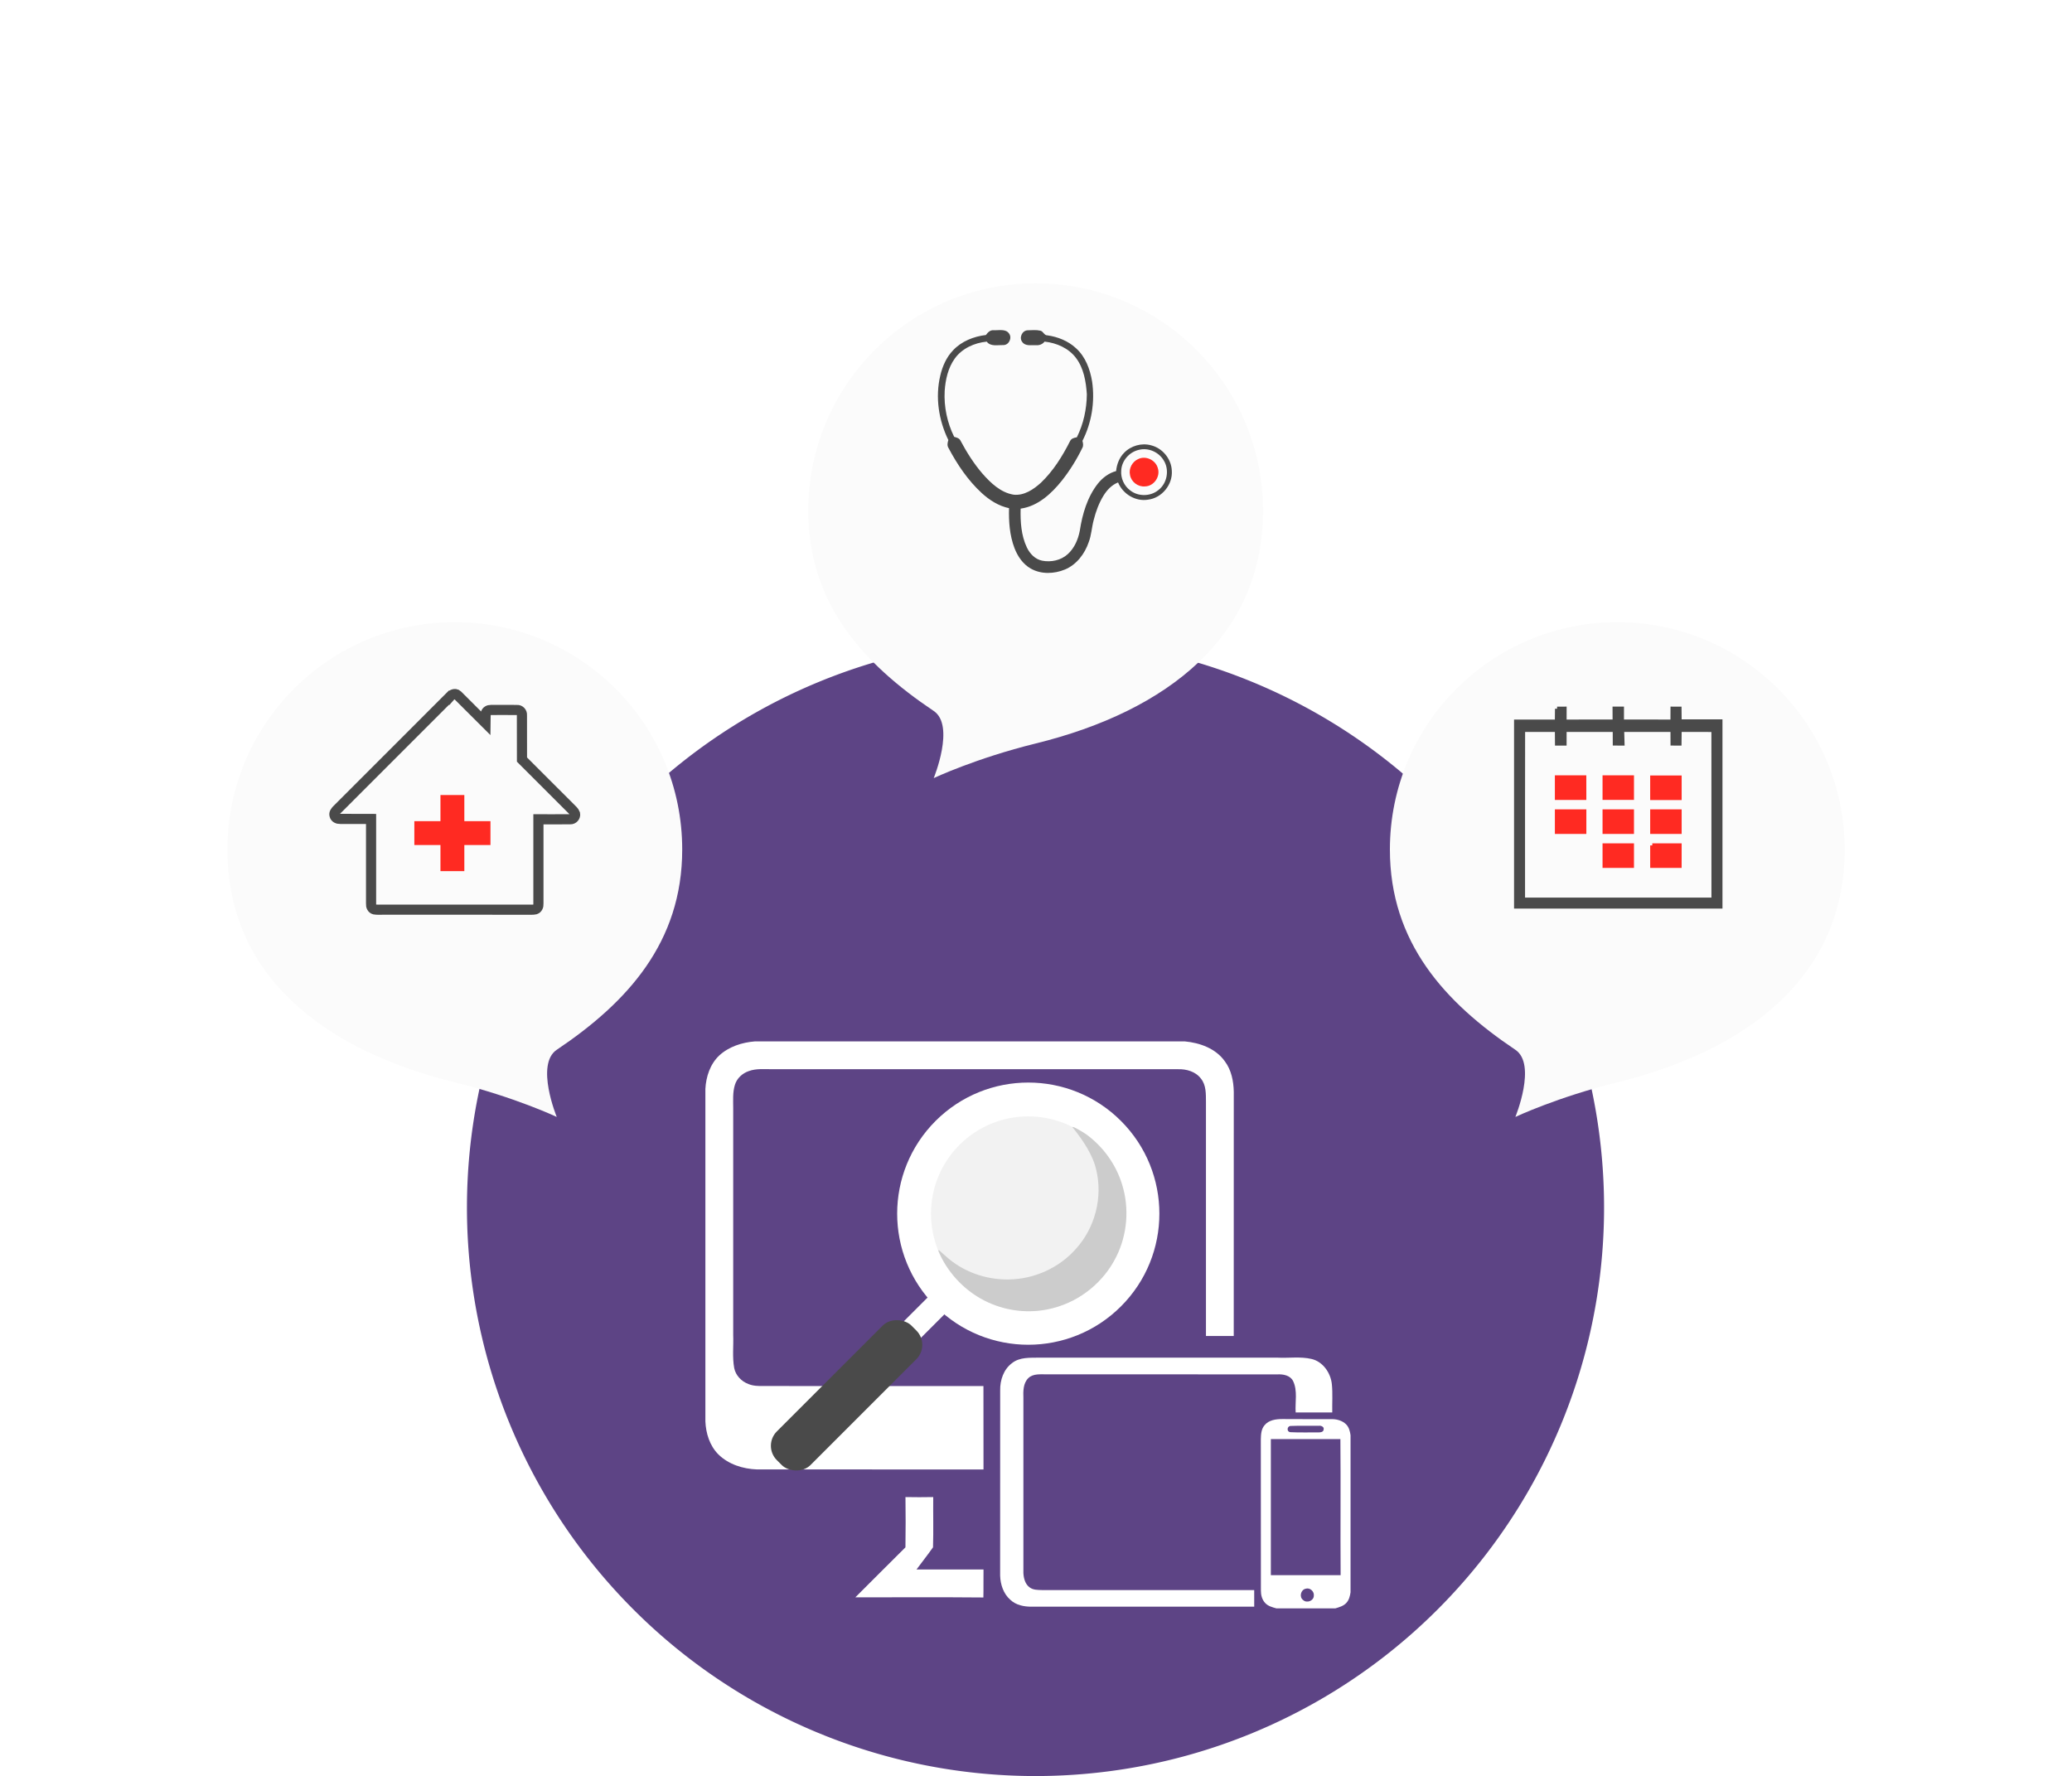 <?xml version="1.0" encoding="UTF-8" standalone="no"?>
<!-- Created with Inkscape (http://www.inkscape.org/) -->

<svg
   xmlns:sketch="http://www.bohemiancoding.com/sketch/ns"
   xmlns:dc="http://purl.org/dc/elements/1.1/"
   xmlns:cc="http://creativecommons.org/ns#"
   xmlns:rdf="http://www.w3.org/1999/02/22-rdf-syntax-ns#"
   xmlns:svg="http://www.w3.org/2000/svg"
   xmlns="http://www.w3.org/2000/svg"
   xmlns:xlink="http://www.w3.org/1999/xlink"
   xmlns:sodipodi="http://sodipodi.sourceforge.net/DTD/sodipodi-0.dtd"
   xmlns:inkscape="http://www.inkscape.org/namespaces/inkscape"
   width="118.338mm"
   height="101.442mm"
   viewBox="0 0 419.309 359.441"
   id="svg4352"
   version="1.1"
   inkscape:version="0.92.2 (5c3e80d, 2017-08-06)"
   sodipodi:docname="registerPage.svg"
   inkscape:export-filename="C:\Users\Nacer\Desktop\bitmap.png"
   inkscape:export-xdpi="807.72998"
   inkscape:export-ydpi="807.72998">
  <defs
     id="defs4354">
    <filter
       id="filter-1"
       height="2"
       width="2"
       y="-0.5"
       x="-0.5"
       filterUnits="objectBoundingBox">
      <feOffset
         id="feOffset11"
         in="SourceAlpha"
         result="shadowOffsetOuter1"
         dx="0"
         dy="8" />
      <feGaussianBlur
         id="feGaussianBlur13"
         stdDeviation="0"
         result="shadowBlurOuter1"
         in="shadowOffsetOuter1" />
      <feColorMatrix
         id="feColorMatrix15"
         type="matrix"
         values="0 0 0 0 0   0 0 0 0 0   0 0 0 0 0  0 0 0 0.14 0"
         result="shadowMatrixOuter1"
         in="shadowBlurOuter1" />
      <feMerge
         id="feMerge17">
        <feMergeNode
           id="feMergeNode19"
           in="shadowMatrixOuter1" />
        <feMergeNode
           id="feMergeNode21"
           in="SourceGraphic" />
      </feMerge>
    </filter>
    <filter
       id="filter-2"
       height="2"
       width="2"
       y="-0.5"
       x="-0.5"
       filterUnits="objectBoundingBox">
      <feOffset
         id="feOffset24"
         in="SourceAlpha"
         result="shadowOffsetOuter1"
         dx="0"
         dy="8" />
      <feGaussianBlur
         id="feGaussianBlur26"
         stdDeviation="0"
         result="shadowBlurOuter1"
         in="shadowOffsetOuter1" />
      <feColorMatrix
         id="feColorMatrix28"
         type="matrix"
         values="0 0 0 0 0   0 0 0 0 0   0 0 0 0 0  0 0 0 0.14 0"
         result="shadowMatrixOuter1"
         in="shadowBlurOuter1" />
      <feMerge
         id="feMerge30">
        <feMergeNode
           id="feMergeNode32"
           in="shadowMatrixOuter1" />
        <feMergeNode
           id="feMergeNode34"
           in="SourceGraphic" />
      </feMerge>
    </filter>
    <filter
       id="filter-3"
       height="2"
       width="2"
       y="-0.5"
       x="-0.5"
       filterUnits="objectBoundingBox">
      <feOffset
         id="feOffset37"
         in="SourceAlpha"
         result="shadowOffsetOuter1"
         dx="0"
         dy="8" />
      <feGaussianBlur
         id="feGaussianBlur39"
         stdDeviation="0"
         result="shadowBlurOuter1"
         in="shadowOffsetOuter1" />
      <feColorMatrix
         id="feColorMatrix41"
         type="matrix"
         values="0 0 0 0 0   0 0 0 0 0   0 0 0 0 0  0 0 0 0.14 0"
         result="shadowMatrixOuter1"
         in="shadowBlurOuter1" />
      <feMerge
         id="feMerge43">
        <feMergeNode
           id="feMergeNode45"
           in="shadowMatrixOuter1" />
        <feMergeNode
           id="feMergeNode47"
           in="SourceGraphic" />
      </feMerge>
    </filter>
    <mask
       id="mask-5"
       sketch:name="Oval 133"
       fill="white">
      <use
         id="use80"
         xlink:href="#path-4"
         height="100%"
         width="100%"
         y="0"
         x="0" />
    </mask>
    <filter
       x="-0.5"
       y="-0.5"
       width="2"
       height="2"
       filterUnits="objectBoundingBox"
       id="filter-1-6">
      <feOffset
         dx="0"
         dy="8"
         in="SourceAlpha"
         result="shadowOffsetOuter1"
         id="feOffset11-3" />
      <feGaussianBlur
         stdDeviation="0"
         in="shadowOffsetOuter1"
         result="shadowBlurOuter1"
         id="feGaussianBlur13-9" />
      <feColorMatrix
         values="0 0 0 0 0   0 0 0 0 0   0 0 0 0 0  0 0 0 0.14 0"
         in="shadowBlurOuter1"
         type="matrix"
         result="shadowMatrixOuter1"
         id="feColorMatrix15-5" />
      <feMerge
         id="feMerge17-2">
        <feMergeNode
           in="shadowMatrixOuter1"
           id="feMergeNode19-6" />
        <feMergeNode
           in="SourceGraphic"
           id="feMergeNode21-3" />
      </feMerge>
    </filter>
    <filter
       x="-0.5"
       y="-0.5"
       width="2"
       height="2"
       filterUnits="objectBoundingBox"
       id="filter-2-3">
      <feOffset
         dx="0"
         dy="8"
         in="SourceAlpha"
         result="shadowOffsetOuter1"
         id="feOffset24-2" />
      <feGaussianBlur
         stdDeviation="0"
         in="shadowOffsetOuter1"
         result="shadowBlurOuter1"
         id="feGaussianBlur26-9" />
      <feColorMatrix
         values="0 0 0 0 0   0 0 0 0 0   0 0 0 0 0  0 0 0 0.14 0"
         in="shadowBlurOuter1"
         type="matrix"
         result="shadowMatrixOuter1"
         id="feColorMatrix28-9" />
      <feMerge
         id="feMerge30-5">
        <feMergeNode
           in="shadowMatrixOuter1"
           id="feMergeNode32-1" />
        <feMergeNode
           in="SourceGraphic"
           id="feMergeNode34-9" />
      </feMerge>
    </filter>
    <filter
       x="-0.5"
       y="-0.5"
       width="2"
       height="2"
       filterUnits="objectBoundingBox"
       id="filter-3-8">
      <feOffset
         dx="0"
         dy="8"
         in="SourceAlpha"
         result="shadowOffsetOuter1"
         id="feOffset37-0" />
      <feGaussianBlur
         stdDeviation="0"
         in="shadowOffsetOuter1"
         result="shadowBlurOuter1"
         id="feGaussianBlur39-7" />
      <feColorMatrix
         values="0 0 0 0 0   0 0 0 0 0   0 0 0 0 0  0 0 0 0.14 0"
         in="shadowBlurOuter1"
         type="matrix"
         result="shadowMatrixOuter1"
         id="feColorMatrix41-4" />
      <feMerge
         id="feMerge43-8">
        <feMergeNode
           in="shadowMatrixOuter1"
           id="feMergeNode45-0" />
        <feMergeNode
           in="SourceGraphic"
           id="feMergeNode47-9" />
      </feMerge>
    </filter>
    <mask
       id="mask-5-4"
       sketch:name="Oval 133"
       fill="white">
      <use
         height="100%"
         width="100%"
         y="0"
         x="0"
         xlink:href="#path-4"
         id="use80-6" />
    </mask>
    <filter
       x="-0.5"
       y="-0.5"
       width="2"
       height="2"
       filterUnits="objectBoundingBox"
       id="filter-1-4">
      <feOffset
         dx="0"
         dy="8"
         in="SourceAlpha"
         result="shadowOffsetOuter1"
         id="feOffset11-7" />
      <feGaussianBlur
         stdDeviation="0"
         in="shadowOffsetOuter1"
         result="shadowBlurOuter1"
         id="feGaussianBlur13-0" />
      <feColorMatrix
         values="0 0 0 0 0   0 0 0 0 0   0 0 0 0 0  0 0 0 0.14 0"
         in="shadowBlurOuter1"
         type="matrix"
         result="shadowMatrixOuter1"
         id="feColorMatrix15-9" />
      <feMerge
         id="feMerge17-6">
        <feMergeNode
           in="shadowMatrixOuter1"
           id="feMergeNode19-5" />
        <feMergeNode
           in="SourceGraphic"
           id="feMergeNode21-9" />
      </feMerge>
    </filter>
    <filter
       x="-0.5"
       y="-0.5"
       width="2"
       height="2"
       filterUnits="objectBoundingBox"
       id="filter-2-1">
      <feOffset
         dx="0"
         dy="8"
         in="SourceAlpha"
         result="shadowOffsetOuter1"
         id="feOffset24-7" />
      <feGaussianBlur
         stdDeviation="0"
         in="shadowOffsetOuter1"
         result="shadowBlurOuter1"
         id="feGaussianBlur26-7" />
      <feColorMatrix
         values="0 0 0 0 0   0 0 0 0 0   0 0 0 0 0  0 0 0 0.14 0"
         in="shadowBlurOuter1"
         type="matrix"
         result="shadowMatrixOuter1"
         id="feColorMatrix28-4" />
      <feMerge
         id="feMerge30-2">
        <feMergeNode
           in="shadowMatrixOuter1"
           id="feMergeNode32-15" />
        <feMergeNode
           in="SourceGraphic"
           id="feMergeNode34-2" />
      </feMerge>
    </filter>
    <filter
       x="-0.5"
       y="-0.5"
       width="2"
       height="2"
       filterUnits="objectBoundingBox"
       id="filter-3-6">
      <feOffset
         dx="0"
         dy="8"
         in="SourceAlpha"
         result="shadowOffsetOuter1"
         id="feOffset37-7" />
      <feGaussianBlur
         stdDeviation="0"
         in="shadowOffsetOuter1"
         result="shadowBlurOuter1"
         id="feGaussianBlur39-3" />
      <feColorMatrix
         values="0 0 0 0 0   0 0 0 0 0   0 0 0 0 0  0 0 0 0.14 0"
         in="shadowBlurOuter1"
         type="matrix"
         result="shadowMatrixOuter1"
         id="feColorMatrix41-7" />
      <feMerge
         id="feMerge43-9">
        <feMergeNode
           in="shadowMatrixOuter1"
           id="feMergeNode45-3" />
        <feMergeNode
           in="SourceGraphic"
           id="feMergeNode47-1" />
      </feMerge>
    </filter>
    <mask
       id="mask-5-8"
       sketch:name="Oval 133"
       fill="white">
      <use
         height="100%"
         width="100%"
         y="0"
         x="0"
         xlink:href="#path-4"
         id="use80-3" />
    </mask>
    <filter
       filterUnits="objectBoundingBox"
       x="-0.5"
       y="-0.5"
       width="2"
       height="2"
       id="filter-1-7">
      <feOffset
         in="SourceAlpha"
         dx="0"
         dy="8"
         result="shadowOffsetOuter1"
         id="feOffset11-5" />
      <feGaussianBlur
         result="shadowBlurOuter1"
         stdDeviation="0"
         in="shadowOffsetOuter1"
         id="feGaussianBlur13-1" />
      <feColorMatrix
         result="shadowMatrixOuter1"
         type="matrix"
         in="shadowBlurOuter1"
         values="0 0 0 0 0   0 0 0 0 0   0 0 0 0 0  0 0 0 0.14 0"
         id="feColorMatrix15-6" />
      <feMerge
         id="feMerge17-1">
        <feMergeNode
           in="shadowMatrixOuter1"
           id="feMergeNode19-7" />
        <feMergeNode
           in="SourceGraphic"
           id="feMergeNode21-0" />
      </feMerge>
    </filter>
    <filter
       filterUnits="objectBoundingBox"
       x="-0.5"
       y="-0.5"
       width="2"
       height="2"
       id="filter-2-0">
      <feOffset
         in="SourceAlpha"
         dx="0"
         dy="8"
         result="shadowOffsetOuter1"
         id="feOffset24-5" />
      <feGaussianBlur
         result="shadowBlurOuter1"
         stdDeviation="0"
         in="shadowOffsetOuter1"
         id="feGaussianBlur26-3" />
      <feColorMatrix
         result="shadowMatrixOuter1"
         type="matrix"
         in="shadowBlurOuter1"
         values="0 0 0 0 0   0 0 0 0 0   0 0 0 0 0  0 0 0 0.14 0"
         id="feColorMatrix28-98" />
      <feMerge
         id="feMerge30-6">
        <feMergeNode
           in="shadowMatrixOuter1"
           id="feMergeNode32-6" />
        <feMergeNode
           in="SourceGraphic"
           id="feMergeNode34-8" />
      </feMerge>
    </filter>
    <pattern
       id="EMFhbasepattern"
       patternUnits="userSpaceOnUse"
       width="6"
       height="6"
       x="0"
       y="0" />
    <pattern
       id="EMFhbasepattern-8"
       patternUnits="userSpaceOnUse"
       width="6"
       height="6"
       x="0"
       y="0" />
    <pattern
       y="0"
       x="0"
       height="6"
       width="6"
       patternUnits="userSpaceOnUse"
       id="EMFhbasepattern-2" />
    <pattern
       id="EMFhbasepattern-4"
       patternUnits="userSpaceOnUse"
       width="6"
       height="6"
       x="0"
       y="0" />
    <pattern
       id="EMFhbasepattern-3"
       patternUnits="userSpaceOnUse"
       width="6"
       height="6"
       x="0"
       y="0" />
    <pattern
       id="EMFhbasepattern-8-3"
       patternUnits="userSpaceOnUse"
       width="6"
       height="6"
       x="0"
       y="0" />
    <pattern
       y="0"
       x="0"
       height="6"
       width="6"
       patternUnits="userSpaceOnUse"
       id="EMFhbasepattern-2-3" />
    <pattern
       id="EMFhbasepattern-4-3"
       patternUnits="userSpaceOnUse"
       width="6"
       height="6"
       x="0"
       y="0" />
    <filter
       filterUnits="objectBoundingBox"
       x="-0.5"
       y="-0.5"
       width="2"
       height="2"
       id="filter-1-03">
      <feOffset
         in="SourceAlpha"
         dx="0"
         dy="8"
         result="shadowOffsetOuter1"
         id="feOffset11-53" />
      <feGaussianBlur
         result="shadowBlurOuter1"
         stdDeviation="0"
         in="shadowOffsetOuter1"
         id="feGaussianBlur13-95" />
      <feColorMatrix
         result="shadowMatrixOuter1"
         type="matrix"
         in="shadowBlurOuter1"
         values="0 0 0 0 0   0 0 0 0 0   0 0 0 0 0  0 0 0 0.14 0"
         id="feColorMatrix15-8" />
      <feMerge
         id="feMerge17-3">
        <feMergeNode
           in="shadowMatrixOuter1"
           id="feMergeNode19-71" />
        <feMergeNode
           in="SourceGraphic"
           id="feMergeNode21-6" />
      </feMerge>
    </filter>
    <filter
       filterUnits="objectBoundingBox"
       x="-0.5"
       y="-0.5"
       width="2"
       height="2"
       id="filter-2-2">
      <feOffset
         in="SourceAlpha"
         dx="0"
         dy="8"
         result="shadowOffsetOuter1"
         id="feOffset24-25" />
      <feGaussianBlur
         result="shadowBlurOuter1"
         stdDeviation="0"
         in="shadowOffsetOuter1"
         id="feGaussianBlur26-98" />
      <feColorMatrix
         result="shadowMatrixOuter1"
         type="matrix"
         in="shadowBlurOuter1"
         values="0 0 0 0 0   0 0 0 0 0   0 0 0 0 0  0 0 0 0.14 0"
         id="feColorMatrix28-1" />
      <feMerge
         id="feMerge30-41">
        <feMergeNode
           in="shadowMatrixOuter1"
           id="feMergeNode32-4" />
        <feMergeNode
           in="SourceGraphic"
           id="feMergeNode34-29" />
      </feMerge>
    </filter>
    <pattern
       id="EMFhbasepattern-70"
       patternUnits="userSpaceOnUse"
       width="6"
       height="6"
       x="0"
       y="0" />
    <pattern
       id="EMFhbasepattern-8-37"
       patternUnits="userSpaceOnUse"
       width="6"
       height="6"
       x="0"
       y="0" />
    <pattern
       y="0"
       x="0"
       height="6"
       width="6"
       patternUnits="userSpaceOnUse"
       id="EMFhbasepattern-2-7" />
    <pattern
       id="EMFhbasepattern-4-6"
       patternUnits="userSpaceOnUse"
       width="6"
       height="6"
       x="0"
       y="0" />
    <pattern
       id="EMFhbasepattern-3-6"
       patternUnits="userSpaceOnUse"
       width="6"
       height="6"
       x="0"
       y="0" />
    <pattern
       id="EMFhbasepattern-8-3-6"
       patternUnits="userSpaceOnUse"
       width="6"
       height="6"
       x="0"
       y="0" />
    <pattern
       y="0"
       x="0"
       height="6"
       width="6"
       patternUnits="userSpaceOnUse"
       id="EMFhbasepattern-2-3-8" />
    <pattern
       id="EMFhbasepattern-4-3-2"
       patternUnits="userSpaceOnUse"
       width="6"
       height="6"
       x="0"
       y="0" />
    <filter
       filterUnits="objectBoundingBox"
       x="-0.5"
       y="-0.5"
       width="2"
       height="2"
       id="filter-1-0">
      <feOffset
         in="SourceAlpha"
         dx="0"
         dy="8"
         result="shadowOffsetOuter1"
         id="feOffset11-4" />
      <feGaussianBlur
         result="shadowBlurOuter1"
         stdDeviation="0"
         in="shadowOffsetOuter1"
         id="feGaussianBlur13-6" />
      <feColorMatrix
         result="shadowMatrixOuter1"
         type="matrix"
         in="shadowBlurOuter1"
         values="0 0 0 0 0   0 0 0 0 0   0 0 0 0 0  0 0 0 0.14 0"
         id="feColorMatrix15-3" />
      <feMerge
         id="feMerge17-2-2">
        <feMergeNode
           in="shadowMatrixOuter1"
           id="feMergeNode19-4" />
        <feMergeNode
           in="SourceGraphic"
           id="feMergeNode21-3-8" />
      </feMerge>
    </filter>
    <filter
       filterUnits="objectBoundingBox"
       x="-0.5"
       y="-0.5"
       width="2"
       height="2"
       id="filter-2-3-9">
      <feOffset
         in="SourceAlpha"
         dx="0"
         dy="8"
         result="shadowOffsetOuter1"
         id="feOffset24-6" />
      <feGaussianBlur
         result="shadowBlurOuter1"
         stdDeviation="0"
         in="shadowOffsetOuter1"
         id="feGaussianBlur26-7-6" />
      <feColorMatrix
         result="shadowMatrixOuter1"
         type="matrix"
         in="shadowBlurOuter1"
         values="0 0 0 0 0   0 0 0 0 0   0 0 0 0 0  0 0 0 0.14 0"
         id="feColorMatrix28-6" />
      <feMerge
         id="feMerge30-4">
        <feMergeNode
           in="shadowMatrixOuter1"
           id="feMergeNode32-5" />
        <feMergeNode
           in="SourceGraphic"
           id="feMergeNode34-3" />
      </feMerge>
    </filter>
    <filter
       filterUnits="objectBoundingBox"
       x="-0.5"
       y="-0.5"
       width="2"
       height="2"
       id="filter960">
      <feOffset
         in="SourceAlpha"
         dx="0"
         dy="8"
         result="shadowOffsetOuter1"
         id="feOffset948" />
      <feGaussianBlur
         result="shadowBlurOuter1"
         stdDeviation="0"
         in="shadowOffsetOuter1"
         id="feGaussianBlur950" />
      <feColorMatrix
         result="shadowMatrixOuter1"
         type="matrix"
         in="shadowBlurOuter1"
         values="0 0 0 0 0   0 0 0 0 0   0 0 0 0 0  0 0 0 0.14 0"
         id="feColorMatrix952" />
      <feMerge
         id="feMerge958">
        <feMergeNode
           in="shadowMatrixOuter1"
           id="feMergeNode954" />
        <feMergeNode
           in="SourceGraphic"
           id="feMergeNode956" />
      </feMerge>
    </filter>
    <filter
       id="filter-1-5"
       height="2"
       width="2"
       y="-0.5"
       x="-0.5"
       filterUnits="objectBoundingBox">
      <feOffset
         id="feOffset11-43"
         in="SourceAlpha"
         result="shadowOffsetOuter1"
         dx="0"
         dy="8" />
      <feGaussianBlur
         id="feGaussianBlur13-68"
         stdDeviation="0"
         result="shadowBlurOuter1"
         in="shadowOffsetOuter1" />
      <feColorMatrix
         id="feColorMatrix15-93"
         type="matrix"
         values="0 0 0 0 0   0 0 0 0 0   0 0 0 0 0  0 0 0 0.14 0"
         result="shadowMatrixOuter1"
         in="shadowBlurOuter1" />
      <feMerge
         id="feMerge17-7">
        <feMergeNode
           id="feMergeNode19-9"
           in="shadowMatrixOuter1" />
        <feMergeNode
           id="feMergeNode21-36"
           in="SourceGraphic" />
      </feMerge>
    </filter>
    <filter
       id="filter-2-5"
       height="2"
       width="2"
       y="-0.5"
       x="-0.5"
       filterUnits="objectBoundingBox">
      <feOffset
         id="feOffset24-3"
         in="SourceAlpha"
         result="shadowOffsetOuter1"
         dx="0"
         dy="8" />
      <feGaussianBlur
         id="feGaussianBlur26-4"
         stdDeviation="0"
         result="shadowBlurOuter1"
         in="shadowOffsetOuter1" />
      <feColorMatrix
         id="feColorMatrix28-8"
         type="matrix"
         values="0 0 0 0 0   0 0 0 0 0   0 0 0 0 0  0 0 0 0.14 0"
         result="shadowMatrixOuter1"
         in="shadowBlurOuter1" />
      <feMerge
         id="feMerge30-56">
        <feMergeNode
           id="feMergeNode32-7"
           in="shadowMatrixOuter1" />
        <feMergeNode
           id="feMergeNode34-96"
           in="SourceGraphic" />
      </feMerge>
    </filter>
    <filter
       id="filter-3-1"
       height="2"
       width="2"
       y="-0.5"
       x="-0.5"
       filterUnits="objectBoundingBox">
      <feOffset
         id="feOffset37-6"
         in="SourceAlpha"
         result="shadowOffsetOuter1"
         dx="0"
         dy="8" />
      <feGaussianBlur
         id="feGaussianBlur39-72"
         stdDeviation="0"
         result="shadowBlurOuter1"
         in="shadowOffsetOuter1" />
      <feColorMatrix
         id="feColorMatrix41-5"
         type="matrix"
         values="0 0 0 0 0   0 0 0 0 0   0 0 0 0 0  0 0 0 0.14 0"
         result="shadowMatrixOuter1"
         in="shadowBlurOuter1" />
      <feMerge
         id="feMerge43-5">
        <feMergeNode
           id="feMergeNode45-9"
           in="shadowMatrixOuter1" />
        <feMergeNode
           id="feMergeNode47-0"
           in="SourceGraphic" />
      </feMerge>
    </filter>
    <mask
       id="mask-5-2"
       sketch:name="Oval 133"
       fill="white">
      <use
         id="use80-1"
         xlink:href="#path-4"
         height="100%"
         width="100%"
         y="0"
         x="0" />
    </mask>
    <filter
       x="-0.5"
       y="-0.5"
       width="2"
       height="2"
       filterUnits="objectBoundingBox"
       id="filter-1-6-7">
      <feOffset
         dx="0"
         dy="8"
         in="SourceAlpha"
         result="shadowOffsetOuter1"
         id="feOffset11-3-8" />
      <feGaussianBlur
         stdDeviation="0"
         in="shadowOffsetOuter1"
         result="shadowBlurOuter1"
         id="feGaussianBlur13-9-4" />
      <feColorMatrix
         values="0 0 0 0 0   0 0 0 0 0   0 0 0 0 0  0 0 0 0.14 0"
         in="shadowBlurOuter1"
         type="matrix"
         result="shadowMatrixOuter1"
         id="feColorMatrix15-5-2" />
      <feMerge
         id="feMerge17-2-8">
        <feMergeNode
           in="shadowMatrixOuter1"
           id="feMergeNode19-6-5" />
        <feMergeNode
           in="SourceGraphic"
           id="feMergeNode21-3-2" />
      </feMerge>
    </filter>
    <filter
       x="-0.5"
       y="-0.5"
       width="2"
       height="2"
       filterUnits="objectBoundingBox"
       id="filter-2-3-2">
      <feOffset
         dx="0"
         dy="8"
         in="SourceAlpha"
         result="shadowOffsetOuter1"
         id="feOffset24-2-4" />
      <feGaussianBlur
         stdDeviation="0"
         in="shadowOffsetOuter1"
         result="shadowBlurOuter1"
         id="feGaussianBlur26-9-6" />
      <feColorMatrix
         values="0 0 0 0 0   0 0 0 0 0   0 0 0 0 0  0 0 0 0.14 0"
         in="shadowBlurOuter1"
         type="matrix"
         result="shadowMatrixOuter1"
         id="feColorMatrix28-9-3" />
      <feMerge
         id="feMerge30-5-4">
        <feMergeNode
           in="shadowMatrixOuter1"
           id="feMergeNode32-1-8" />
        <feMergeNode
           in="SourceGraphic"
           id="feMergeNode34-9-2" />
      </feMerge>
    </filter>
    <filter
       x="-0.5"
       y="-0.5"
       width="2"
       height="2"
       filterUnits="objectBoundingBox"
       id="filter-3-8-2">
      <feOffset
         dx="0"
         dy="8"
         in="SourceAlpha"
         result="shadowOffsetOuter1"
         id="feOffset37-0-8" />
      <feGaussianBlur
         stdDeviation="0"
         in="shadowOffsetOuter1"
         result="shadowBlurOuter1"
         id="feGaussianBlur39-7-3" />
      <feColorMatrix
         values="0 0 0 0 0   0 0 0 0 0   0 0 0 0 0  0 0 0 0.14 0"
         in="shadowBlurOuter1"
         type="matrix"
         result="shadowMatrixOuter1"
         id="feColorMatrix41-4-3" />
      <feMerge
         id="feMerge43-8-7">
        <feMergeNode
           in="shadowMatrixOuter1"
           id="feMergeNode45-0-7" />
        <feMergeNode
           in="SourceGraphic"
           id="feMergeNode47-9-1" />
      </feMerge>
    </filter>
    <mask
       id="mask-5-4-9"
       sketch:name="Oval 133"
       fill="white">
      <use
         height="100%"
         width="100%"
         y="0"
         x="0"
         xlink:href="#path-4"
         id="use80-6-2" />
    </mask>
    <filter
       x="-0.5"
       y="-0.5"
       width="2"
       height="2"
       filterUnits="objectBoundingBox"
       id="filter-1-4-1">
      <feOffset
         dx="0"
         dy="8"
         in="SourceAlpha"
         result="shadowOffsetOuter1"
         id="feOffset11-7-2" />
      <feGaussianBlur
         stdDeviation="0"
         in="shadowOffsetOuter1"
         result="shadowBlurOuter1"
         id="feGaussianBlur13-0-5" />
      <feColorMatrix
         values="0 0 0 0 0   0 0 0 0 0   0 0 0 0 0  0 0 0 0.14 0"
         in="shadowBlurOuter1"
         type="matrix"
         result="shadowMatrixOuter1"
         id="feColorMatrix15-9-3" />
      <feMerge
         id="feMerge17-6-3">
        <feMergeNode
           in="shadowMatrixOuter1"
           id="feMergeNode19-5-8" />
        <feMergeNode
           in="SourceGraphic"
           id="feMergeNode21-9-9" />
      </feMerge>
    </filter>
    <filter
       x="-0.5"
       y="-0.5"
       width="2"
       height="2"
       filterUnits="objectBoundingBox"
       id="filter-2-1-0">
      <feOffset
         dx="0"
         dy="8"
         in="SourceAlpha"
         result="shadowOffsetOuter1"
         id="feOffset24-7-8" />
      <feGaussianBlur
         stdDeviation="0"
         in="shadowOffsetOuter1"
         result="shadowBlurOuter1"
         id="feGaussianBlur26-7-3" />
      <feColorMatrix
         values="0 0 0 0 0   0 0 0 0 0   0 0 0 0 0  0 0 0 0.14 0"
         in="shadowBlurOuter1"
         type="matrix"
         result="shadowMatrixOuter1"
         id="feColorMatrix28-4-6" />
      <feMerge
         id="feMerge30-2-9">
        <feMergeNode
           in="shadowMatrixOuter1"
           id="feMergeNode32-15-2" />
        <feMergeNode
           in="SourceGraphic"
           id="feMergeNode34-2-8" />
      </feMerge>
    </filter>
    <filter
       x="-0.5"
       y="-0.5"
       width="2"
       height="2"
       filterUnits="objectBoundingBox"
       id="filter-3-6-8">
      <feOffset
         dx="0"
         dy="8"
         in="SourceAlpha"
         result="shadowOffsetOuter1"
         id="feOffset37-7-5" />
      <feGaussianBlur
         stdDeviation="0"
         in="shadowOffsetOuter1"
         result="shadowBlurOuter1"
         id="feGaussianBlur39-3-2" />
      <feColorMatrix
         values="0 0 0 0 0   0 0 0 0 0   0 0 0 0 0  0 0 0 0.14 0"
         in="shadowBlurOuter1"
         type="matrix"
         result="shadowMatrixOuter1"
         id="feColorMatrix41-7-6" />
      <feMerge
         id="feMerge43-9-2">
        <feMergeNode
           in="shadowMatrixOuter1"
           id="feMergeNode45-3-7" />
        <feMergeNode
           in="SourceGraphic"
           id="feMergeNode47-1-5" />
      </feMerge>
    </filter>
    <mask
       id="mask-5-8-2"
       sketch:name="Oval 133"
       fill="white">
      <use
         height="100%"
         width="100%"
         y="0"
         x="0"
         xlink:href="#path-4"
         id="use80-3-7" />
    </mask>
    <filter
       filterUnits="objectBoundingBox"
       x="-0.5"
       y="-0.5"
       width="2"
       height="2"
       id="filter-1-7-8">
      <feOffset
         in="SourceAlpha"
         dx="0"
         dy="8"
         result="shadowOffsetOuter1"
         id="feOffset11-5-8" />
      <feGaussianBlur
         result="shadowBlurOuter1"
         stdDeviation="0"
         in="shadowOffsetOuter1"
         id="feGaussianBlur13-1-7" />
      <feColorMatrix
         result="shadowMatrixOuter1"
         type="matrix"
         in="shadowBlurOuter1"
         values="0 0 0 0 0   0 0 0 0 0   0 0 0 0 0  0 0 0 0.14 0"
         id="feColorMatrix15-6-3" />
      <feMerge
         id="feMerge17-1-1">
        <feMergeNode
           in="shadowMatrixOuter1"
           id="feMergeNode19-7-7" />
        <feMergeNode
           in="SourceGraphic"
           id="feMergeNode21-0-9" />
      </feMerge>
    </filter>
    <filter
       filterUnits="objectBoundingBox"
       x="-0.5"
       y="-0.5"
       width="2"
       height="2"
       id="filter-2-0-6">
      <feOffset
         in="SourceAlpha"
         dx="0"
         dy="8"
         result="shadowOffsetOuter1"
         id="feOffset24-5-9" />
      <feGaussianBlur
         result="shadowBlurOuter1"
         stdDeviation="0"
         in="shadowOffsetOuter1"
         id="feGaussianBlur26-3-6" />
      <feColorMatrix
         result="shadowMatrixOuter1"
         type="matrix"
         in="shadowBlurOuter1"
         values="0 0 0 0 0   0 0 0 0 0   0 0 0 0 0  0 0 0 0.14 0"
         id="feColorMatrix28-98-9" />
      <feMerge
         id="feMerge30-6-1">
        <feMergeNode
           in="shadowMatrixOuter1"
           id="feMergeNode32-6-8" />
        <feMergeNode
           in="SourceGraphic"
           id="feMergeNode34-8-2" />
      </feMerge>
    </filter>
    <pattern
       id="EMFhbasepattern-7"
       patternUnits="userSpaceOnUse"
       width="6"
       height="6"
       x="0"
       y="0" />
    <pattern
       id="EMFhbasepattern-8-6"
       patternUnits="userSpaceOnUse"
       width="6"
       height="6"
       x="0"
       y="0" />
    <pattern
       y="0"
       x="0"
       height="6"
       width="6"
       patternUnits="userSpaceOnUse"
       id="EMFhbasepattern-2-2" />
    <pattern
       id="EMFhbasepattern-4-2"
       patternUnits="userSpaceOnUse"
       width="6"
       height="6"
       x="0"
       y="0" />
    <pattern
       id="EMFhbasepattern-3-5"
       patternUnits="userSpaceOnUse"
       width="6"
       height="6"
       x="0"
       y="0" />
    <pattern
       id="EMFhbasepattern-8-3-5"
       patternUnits="userSpaceOnUse"
       width="6"
       height="6"
       x="0"
       y="0" />
    <pattern
       y="0"
       x="0"
       height="6"
       width="6"
       patternUnits="userSpaceOnUse"
       id="EMFhbasepattern-2-3-0" />
    <pattern
       id="EMFhbasepattern-4-3-9"
       patternUnits="userSpaceOnUse"
       width="6"
       height="6"
       x="0"
       y="0" />
    <linearGradient
       y2="4743.939"
       x2="4564.677"
       y1="5141.882"
       x1="4559.677"
       gradientUnits="userSpaceOnUse"
       id="id2-3"
       gradientTransform="translate(456.723,-0.124)">
      <stop
         id="stop12-1"
         style="stop-opacity:1;stop-color:#929292"
         offset="0" />
      <stop
         id="stop14-4"
         style="stop-opacity:1; stop-color:#CECECE"
         offset="0.859" />
      <stop
         id="stop16-8"
         style="stop-opacity:1;stop-color:#ffffff"
         offset="1" />
    </linearGradient>
    <clipPath
       id="id0-7-8">
      <path
         id="path4-9-6"
         d="m 3969,4278 h 1149 l 57,590 H 3896 Z"
         inkscape:connector-curvature="0" />
    </clipPath>
    <linearGradient
       y2="3469"
       x2="4961"
       y1="4953"
       x1="4578"
       gradientUnits="userSpaceOnUse"
       id="id3-2"
       gradientTransform="translate(461.964,-0.124)">
      <stop
         id="stop19-3"
         style="stop-opacity:1; stop-color:#9E9E9E"
         offset="0" />
      <stop
         id="stop21-6"
         style="stop-opacity:1; stop-color:#BFBDBD"
         offset="0.71" />
      <stop
         id="stop23-0"
         style="stop-opacity:1; stop-color:#E0DCDC"
         offset="1" />
    </linearGradient>
    <linearGradient
       y2="3747"
       x2="5546"
       y1="39"
       x1="3526"
       gradientUnits="userSpaceOnUse"
       id="id1-3"
       gradientTransform="translate(461.964,-0.124)">
      <stop
         id="stop7-6"
         style="stop-opacity:1; stop-color:#F2F2F2"
         offset="0" />
      <stop
         id="stop9-0"
         style="stop-opacity:1; stop-color:white"
         offset="1" />
    </linearGradient>
  </defs>
  <sodipodi:namedview
     id="base"
     pagecolor="#ffffff"
     bordercolor="#666666"
     borderopacity="1.0"
     inkscape:pageopacity="0.0"
     inkscape:pageshadow="2"
     inkscape:zoom="1.4"
     inkscape:cx="238.65992"
     inkscape:cy="181.82675"
     inkscape:document-units="px"
     inkscape:current-layer="layer1"
     showgrid="false"
     showborder="true"
     showguides="true"
     inkscape:guide-bbox="true"
     inkscape:window-width="1600"
     inkscape:window-height="837"
     inkscape:window-x="-8"
     inkscape:window-y="-8"
     inkscape:window-maximized="1"
     fit-margin-top="0"
     fit-margin-left="0"
     fit-margin-right="0"
     fit-margin-bottom="0">
    <sodipodi:guide
       position="372.924,175.672"
       orientation="0,1"
       id="guide2195"
       inkscape:locked="false" />
    <sodipodi:guide
       position="20.16,221.129"
       orientation="0,1"
       id="guide2212"
       inkscape:locked="false" />
    <sodipodi:guide
       position="92.134,293.102"
       orientation="1,0"
       id="guide2214"
       inkscape:locked="false" />
    <sodipodi:guide
       position="327.467,293.575"
       orientation="1,0"
       id="guide2216"
       inkscape:locked="false" />
    <sodipodi:guide
       position="209.564,362.708"
       orientation="1,0"
       id="guide2218"
       inkscape:locked="false" />
  </sodipodi:namedview>
  <g
     inkscape:label="Layer 1"
     inkscape:groupmode="layer"
     id="layer1"
     transform="translate(381.531,-62.41)">
    <g
       style="fill:#4096c3;fill-opacity:1;stroke:#4096c3;stroke-width:2.293;stroke-miterlimit:4;stroke-dasharray:none;stroke-opacity:1"
       id="#008ec0ff"
       transform="matrix(0.262,0,0,0.262,194.368,145.286)" />
    <path
       id="Oval-123-9"
       d="M -56.917,306.791 A 115.059,115.059 0 0 1 -171.976,421.851 115.059,115.059 0 0 1 -287.035,306.791 115.059,115.059 0 0 1 -171.976,191.732 115.059,115.059 0 0 1 -56.917,306.791 Z"
       inkscape:connector-curvature="0"
       style="fill:#5d4485;fill-opacity:1;fill-rule:evenodd;stroke-width:1" />
    <path
       id="Oval-126-8"
       d="M 51.625,154.08 C 22.215,146.84 1,130.21 1,102.25 1,74.291 23.666,51.625 51.625,51.625 c 27.959,0 50.625,22.666 50.625,50.625 0,20.728 -12.291,34.086 -27.932,44.585 -4.826,3.24 0,14.952 0,14.952 0,0 -9.366,-4.425 -22.693,-7.708 z"
       sketch:type="MSShapeGroup"
       transform="matrix(0.909,0,0,0.909,-336.417,134.122)"
       inkscape:connector-curvature="0"
       style="opacity:1;fill:#fbfbfb;fill-opacity:1;fill-rule:evenodd;filter:url(#filter-1-0)" />
    <path
       id="Oval-136-4"
       transform="matrix(-0.909,0,0,0.909,226.982,135.032)"
       sketch:type="MSShapeGroup"
       d="m 309.38,153.08 c -29.42,-7.24 -50.63,-23.87 -50.63,-51.83 0,-27.959 22.666,-50.625 50.625,-50.625 27.959,0 50.625,22.666 50.625,50.625 0,20.728 -12.291,34.086 -27.932,44.585 -4.826,3.24 0,14.952 0,14.952 0,0 -9.366,-4.425 -22.693,-7.708 z"
       inkscape:connector-curvature="0"
       style="opacity:1;fill:#fbfbfb;fill-opacity:1;fill-rule:evenodd;filter:url(#filter-2-3-9)" />
    <path
       id="path4338-2"
       d="m -188.444,319.608 h 0.025 c -0.004,0.009 -0.016,0.021 -0.025,0.025 z"
       inkscape:connector-curvature="0"
       style="fill:#ffffff;stroke-width:1.082" />
    <path
       style="opacity:1;fill:#fbfbfb;fill-opacity:1;fill-rule:evenodd;filter:url(#filter-2-3-9)"
       inkscape:connector-curvature="0"
       transform="matrix(-0.909,0,0,0.909,109.273,66.46)"
       sketch:type="MSShapeGroup"
       d="m 309.38,153.08 c -29.42,-7.24 -50.63,-23.87 -50.63,-51.83 0,-27.959 22.666,-50.625 50.625,-50.625 27.959,0 50.625,22.666 50.625,50.625 0,20.728 -12.291,34.086 -27.932,44.585 -4.826,3.24 0,14.952 0,14.952 0,0 -9.366,-4.425 -22.693,-7.708 z"
       id="path4756-6" />
    <path
       style="opacity:1;fill:#4a4a4a;fill-opacity:1;stroke:#4a4a4a;stroke-width:0.856;stroke-miterlimit:4;stroke-dasharray:none;stroke-opacity:1"
       inkscape:connector-curvature="0"
       d="m -66.423,205.849 c 0.377,0 1.126,-0.005 1.503,-0.005 0,0.873 0,1.746 -0.005,2.619 3.389,0 6.773,0.005 10.162,-0.005 -0.005,-0.868 -0.005,-1.741 -0.01,-2.614 0.367,0 1.09,0 1.457,0 0,0.873 0,1.746 0,2.614 3.42,0.005 6.84,0.005 10.26,0.005 0.005,-0.873 0.005,-1.746 0.01,-2.619 0.346,0 1.033,0.005 1.379,0.005 0.005,0.858 0.015,1.72 0.026,2.578 2.754,0.005 5.507,0 8.256,0 0.005,12.482 0.005,24.959 0,37.441 -13.774,0 -27.547,0 -41.321,0 -0.005,-12.467 -0.005,-24.938 0,-37.405 2.749,0 5.502,0 8.256,0 0.005,-0.873 0.015,-1.746 0.026,-2.614 m -6.897,4.273 c -0.036,11.454 -0.005,22.908 -0.015,34.367 12.859,0.005 25.718,0.005 38.578,0 0,-11.459 -0.01,-22.913 -0.01,-34.367 -2.294,-0.005 -4.583,-0.005 -6.871,-0.005 -0.01,0.92 -0.021,1.839 -0.031,2.759 -0.346,0 -1.033,-0.005 -1.374,-0.005 -0.005,-0.92 -0.005,-1.834 -0.01,-2.749 -3.405,-0.005 -6.814,-0.005 -10.224,-0.005 0.026,0.92 0.052,1.839 0.077,2.759 -0.382,0 -1.147,-0.005 -1.529,-0.005 -0.005,-0.92 -0.01,-1.834 -0.01,-2.754 -3.394,0 -6.789,0 -10.183,0 0,0.92 -0.005,1.839 -0.005,2.759 -0.377,0 -1.126,0 -1.498,0 -0.01,-0.92 -0.015,-1.839 -0.021,-2.759 -2.289,0 -4.583,0 -6.871,0.005 z"
       id="path4295" />
    <path
       style="opacity:1;fill:#ff2a22;fill-opacity:1;stroke:#ff2a22;stroke-width:0.856;stroke-miterlimit:4;stroke-dasharray:none;stroke-opacity:1"
       inkscape:connector-curvature="0"
       d="m -66.444,219.752 c 1.839,0 3.673,0 5.507,0 0.005,1.374 0.005,2.749 0.005,4.128 -1.839,0 -3.673,0 -5.513,0 0,-1.374 0,-2.754 0,-4.128 z"
       id="path4297" />
    <path
       style="opacity:1;fill:#ff2a22;fill-opacity:1;stroke:#ff2a22;stroke-width:0.856;stroke-miterlimit:4;stroke-dasharray:none;stroke-opacity:1"
       inkscape:connector-curvature="0"
       d="m -56.798,219.752 c 1.834,-0.005 3.673,-0.005 5.507,0 0,1.374 0,2.749 0,4.123 -1.834,0.01 -3.673,0.01 -5.507,0 0,-1.374 0,-2.749 0,-4.123 z"
       id="path4299" />
    <path
       style="opacity:1;fill:#ff2a22;fill-opacity:1;stroke:#ff2a22;stroke-width:0.856;stroke-miterlimit:4;stroke-dasharray:none;stroke-opacity:1"
       inkscape:connector-curvature="0"
       d="m -66.444,226.634 c 1.839,-0.005 3.673,-0.005 5.513,0 0,1.374 0,2.749 0,4.123 -1.839,0.005 -3.673,0.005 -5.513,0 0,-1.374 0,-2.749 0,-4.123 z"
       id="path4303-0" />
    <path
       style="opacity:1;fill:#ff2a22;fill-opacity:1;stroke:#ff2a22;stroke-width:0.856;stroke-miterlimit:4;stroke-dasharray:none;stroke-opacity:1"
       inkscape:connector-curvature="0"
       d="m -56.798,226.634 c 1.834,-0.005 3.673,-0.005 5.507,0 0,1.374 0,2.749 0,4.123 -1.834,0.005 -3.673,0.005 -5.507,0 0,-1.374 0,-2.749 0,-4.123 z"
       id="path4305" />
    <path
       style="opacity:1;fill:#ff2a22;fill-opacity:1;stroke:#ff2a22;stroke-width:0.856;stroke-miterlimit:4;stroke-dasharray:none;stroke-opacity:1"
       inkscape:connector-curvature="0"
       d="m -47.157,226.634 c 1.839,-0.005 3.673,-0.005 5.513,0 0,1.374 0,2.749 0,4.123 -1.839,0.005 -3.673,0.005 -5.513,0 0,-1.374 0,-2.749 0,-4.123 z"
       id="path4307" />
    <path
       style="opacity:1;fill:#ff2a22;fill-opacity:1;stroke:#ff2a22;stroke-width:0.856;stroke-miterlimit:4;stroke-dasharray:none;stroke-opacity:1"
       inkscape:connector-curvature="0"
       d="m -47.157,233.51 c 1.839,0 3.673,0 5.513,0.005 0,1.374 0,2.749 -0.005,4.123 -1.834,0 -3.668,0 -5.507,0 0,-1.374 0,-2.754 0,-4.128 z"
       id="path4309" />
    <path
       style="opacity:1;fill:#ff2a22;fill-opacity:1;stroke:#ff2a22;stroke-width:0.856;stroke-miterlimit:4;stroke-dasharray:none;stroke-opacity:1"
       inkscape:connector-curvature="0"
       d="m -56.798,233.515 c 1.834,-0.005 3.673,-0.01 5.507,0 0,1.374 0,2.743 0,4.118 -1.834,0.005 -3.673,0.005 -5.507,0 0,-1.374 0,-2.743 0,-4.118 z"
       id="path4311" />
    <path
       id="path4247"
       d="m -47.157,219.786 c 1.839,-0.005 3.673,-0.005 5.513,0 0,1.374 0,2.749 0,4.123 -1.839,0.005 -3.673,0.005 -5.513,0 0,-1.374 0,-2.749 0,-4.123 z"
       inkscape:connector-curvature="0"
       style="opacity:1;fill:#ff2a22;fill-opacity:1;stroke:#ff2a22;stroke-width:0.856;stroke-miterlimit:4;stroke-dasharray:none;stroke-opacity:1" />
    <g
       id="g2199"
       transform="matrix(0.818,0,0,0.818,-28.545,23.533)">
      <path
         style="opacity:1;fill:#4a4a4a;fill-opacity:1;stroke:none;stroke-width:0.6;stroke-miterlimit:4;stroke-dasharray:none;stroke-opacity:1"
         inkscape:connector-curvature="0"
         d="m -178.587,132.183 c -0.9,-1.057 -0.086,-2.876 1.287,-2.939 1.055,-0.024 2.146,-0.141 3.179,0.102 0.73,0.167 0.905,1.175 1.719,1.149 2.577,0.366 5.116,1.374 7.044,3.158 2.373,2.117 3.525,5.241 4.022,8.311 0.717,4.972 -0.11,10.153 -2.394,14.635 0.152,0.584 0.29,1.217 -0.044,1.769 -1.384,2.85 -3.069,5.558 -5.032,8.046 -2.593,3.242 -5.942,6.356 -10.218,6.955 -0.079,3.239 0.126,6.618 1.533,9.587 0.733,1.552 2.049,2.941 3.786,3.289 2.195,0.432 4.647,-0.076 6.327,-1.607 1.662,-1.494 2.58,-3.658 2.993,-5.819 0.631,-4.113 1.85,-8.29 4.446,-11.615 1.159,-1.46 2.716,-2.643 4.535,-3.132 0.16,-1.667 0.788,-3.313 1.976,-4.516 1.688,-1.753 4.349,-2.515 6.699,-1.85 2.802,0.704 4.972,3.339 5.103,6.23 0.28,3.459 -2.454,6.816 -5.906,7.217 -3.085,0.505 -6.212,-1.413 -7.387,-4.265 -1.56,0.607 -2.742,1.874 -3.606,3.271 -1.133,1.847 -1.887,3.899 -2.415,5.992 -0.495,1.819 -0.565,3.734 -1.238,5.508 -0.984,2.884 -2.996,5.56 -5.864,6.761 -2.664,1.112 -5.882,1.238 -8.447,-0.207 -1.952,-1.091 -3.271,-3.033 -4.056,-5.082 -1.198,-3.137 -1.439,-6.55 -1.35,-9.878 -2.572,-0.539 -4.849,-1.997 -6.764,-3.752 -3.42,-3.148 -6.047,-7.062 -8.214,-11.15 -0.39,-0.602 -0.233,-1.319 -0.034,-1.955 -2.392,-4.88 -3.268,-10.592 -2.002,-15.915 0.531,-2.297 1.502,-4.548 3.153,-6.267 2.104,-2.266 5.126,-3.444 8.148,-3.81 0.447,-0.638 1.073,-1.261 1.926,-1.183 1.253,0.071 2.923,-0.395 3.781,0.801 0.837,1.107 -0.026,2.918 -1.437,2.881 -1.369,-0.047 -3.119,0.432 -4.072,-0.853 -3.035,0.29 -6.086,1.656 -7.905,4.176 -1.677,2.326 -2.313,5.241 -2.504,8.059 -0.207,3.888 0.628,7.832 2.352,11.322 0.62,0.165 1.332,0.345 1.601,1.005 1.518,2.847 3.253,5.592 5.356,8.046 2.072,2.352 4.55,4.754 7.777,5.26 2.58,0.262 4.896,-1.3 6.72,-2.957 3.056,-2.91 5.314,-6.547 7.209,-10.289 0.29,-0.672 1.039,-0.845 1.688,-0.958 1.638,-3.292 2.431,-6.971 2.47,-10.634 -0.209,-3.15 -0.759,-6.474 -2.724,-9.046 -1.826,-2.399 -4.789,-3.666 -7.727,-3.993 -0.515,0.644 -1.298,0.968 -2.122,0.887 -1.125,-0.068 -2.591,0.309 -3.37,-0.748 m 28.849,26.635 c -2.363,0.505 -4.278,2.669 -4.399,5.095 -0.167,1.889 0.696,3.823 2.222,4.948 1.973,1.56 4.99,1.52 6.937,-0.06 2.219,-1.672 2.826,-5.048 1.337,-7.392 -1.212,-2.031 -3.789,-3.184 -6.097,-2.591 z"
         id="path5092" />
      <path
         style="opacity:1;fill:#ff2a22;fill-opacity:1;stroke:#ff2a22;stroke-width:0.6;stroke-miterlimit:4;stroke-dasharray:none;stroke-opacity:1"
         inkscape:connector-curvature="0"
         d="m -149.78,161.358 c 1.698,-0.811 3.92,0.256 4.404,2.057 0.649,1.884 -0.871,4.121 -2.876,4.153 -1.578,0.175 -3.158,-1.013 -3.417,-2.58 -0.343,-1.465 0.523,-3.048 1.889,-3.629 z"
         id="path5094" />
    </g>
    <g
       id="g2193"
       transform="matrix(0.853,0,0,0.853,-43.955,31.988)">
      <g
         style="fill:none;fill-opacity:1;stroke:#4a4a4a;stroke-width:11.239;stroke-miterlimit:4;stroke-dasharray:none;stroke-opacity:1"
         transform="matrix(0.214,0,0,0.214,-342.646,171.116)"
         id="#000000ff">
        <path
           style="opacity:1;fill:none;fill-opacity:1;stroke:#4a4a4a;stroke-width:11.239;stroke-miterlimit:4;stroke-dasharray:none;stroke-opacity:1"
           inkscape:connector-curvature="0"
           d="m 249.6,140.51 c 2.26,-2.66 6.31,-5.88 9.54,-2.72 10.38,10.29 20.67,20.69 31.05,31 0.08,-3.64 -0.3,-7.32 0.26,-10.94 0.58,-2.44 3.14,-3.79 5.52,-3.67 9.68,-0.03 19.36,-0.09 29.04,0.03 3.18,-0.25 5.81,2.68 5.46,5.81 0.1,16.38 -0.02,32.78 0.05,49.17 17.9,17.85 35.74,35.77 53.65,53.62 1.91,1.97 4.23,3.78 5.19,6.45 0.66,3.17 -2.04,6.3 -5.29,6.09 -11.76,0.2 -23.55,-0.03 -35.32,0.03 0,31.23 0.01,62.46 0,93.68 0.19,2.49 -0.81,5.34 -3.39,6.17 -2.77,0.63 -5.64,0.32 -8.45,0.37 -53.62,-0.02 -107.24,0 -160.85,-0.01 -3.08,-0.04 -6.2,0.27 -9.25,-0.3 -2.7,-0.72 -3.8,-3.65 -3.59,-6.21 -0.01,-31.35 0,-62.7 0,-94.05 -11.44,-0.05 -22.88,0 -34.32,-0.07 -2.6,0.13 -5.65,-1.12 -6.19,-3.94 -0.73,-2.36 0.91,-4.4 2.41,-5.99 41.49,-41.51 83.03,-82.97 124.48,-124.52 z"
           id="path5042" />
      </g>
      <g
         transform="matrix(0.809,0,0,0.809,-410.35,47.437)"
         style="fill:none;fill-opacity:1;stroke:#ff2a22;stroke-opacity:1"
         id="g5084">
        <path
           style="fill:none;fill-opacity:1;fill-rule:evenodd;stroke:#ff2a22;stroke-width:7;stroke-linecap:butt;stroke-linejoin:miter;stroke-miterlimit:4;stroke-dasharray:none;stroke-opacity:1"
           d="m 150.714,218.612 v 22.321"
           id="path5080"
           inkscape:connector-curvature="0" />
        <path
           inkscape:connector-curvature="0"
           id="path5082"
           d="M 161.875,229.773 H 139.554"
           style="fill:none;fill-opacity:1;fill-rule:evenodd;stroke:#ff2a22;stroke-width:7;stroke-linecap:butt;stroke-linejoin:miter;stroke-miterlimit:4;stroke-dasharray:none;stroke-opacity:1" />
      </g>
    </g>
    <g
       id="#010101ff"
       transform="matrix(0.255,0,0,0.255,-238.783,273.168)"
       style="fill:#ffffff;fill-opacity:1;stroke:none;stroke-opacity:1">
      <path
         id="path5791"
         d="m 39.44,0 h 340.92 c 11.98,1.08 24.7,5.62 31.88,15.81 5.19,6.92 6.93,15.73 7.09,24.21 -0.03,64.6 0.03,129.19 -0.03,193.79 -7.35,0 -14.7,0.04 -22.04,-0.01 -0.02,-61.94 -0.04,-123.89 0,-185.84 -0.06,-6.22 0.21,-13.14 -3.89,-18.29 -4.19,-5.68 -11.55,-7.8 -18.34,-7.58 -107.35,-0.02 -214.69,-0.01 -322.04,-0.01 -6.2,0.05 -12.62,-0.69 -18.57,1.51 -5.05,1.7 -9.4,5.69 -10.97,10.85 -1.89,6.01 -1.37,12.41 -1.37,18.61 -0.01,59.99 0,119.97 0,179.96 0.34,8.75 -0.8,17.6 0.8,26.26 1.16,5.87 5.72,10.58 11.23,12.65 3.76,1.58 7.92,1.65 11.95,1.6 58.2,0.01 116.41,-0.02 174.61,0.02 0.08,22.07 -0.03,44.14 0.05,66.21 C 160.8,339.69 100.88,339.76 40.96,339.72 29.85,339.33 18.36,335.73 10.31,327.8 3.42,320.89 0.39,311.1 0,301.54 V 37.72 C 0.51,27.96 3.8,17.96 11.07,11.13 18.75,4.1 29.2,0.77 39.44,0 Z"
         inkscape:connector-curvature="0"
         style="opacity:1;fill:#ffffff;fill-opacity:1;stroke:none;stroke-opacity:1" />
      <path
         id="path5793"
         d="m 243.37,255.33 c 6.09,-4.85 14.29,-4.19 21.59,-4.32 62.99,0.01 125.98,0.01 188.97,0 9.03,0.48 18.22,-1.03 27.12,1.04 9.09,2.12 15.2,11.09 16.13,20.05 0.74,7.44 0.16,14.95 0.31,22.42 -9.68,0.06 -19.36,0.02 -29.04,-0.01 -0.54,-8.27 1.68,-17.13 -2.02,-24.9 -2.29,-4.57 -7.81,-5.55 -12.44,-5.33 -60.99,-0.05 -121.98,0.01 -182.97,-0.03 -4.96,0.07 -10.83,-0.77 -14.74,3 -4.11,4.08 -4.1,10.34 -3.9,15.73 0.01,46.35 0.01,92.71 0,139.06 0.24,4.17 1.43,8.87 5.07,11.38 2.74,2.03 6.31,1.93 9.57,2.04 56.17,0.01 112.35,-0.03 168.53,0.02 0.01,4.39 0.06,8.78 0.01,13.17 -58.85,0.01 -117.7,0.01 -176.55,0 -6.1,0.07 -12.6,-1.21 -17.13,-5.59 -5.35,-4.71 -7.75,-12.06 -7.96,-19.02 0.03,-49.02 -0.04,-98.03 0.03,-147.04 -0.16,-8.1 2.71,-16.73 9.42,-21.67 z"
         inkscape:connector-curvature="0"
         style="opacity:1;fill:#ffffff;fill-opacity:1;stroke:none;stroke-opacity:1" />
      <path
         id="path5795"
         d="m 443.73,304.68 c 3.38,-4.23 9.23,-4.97 14.3,-4.94 13.33,0.15 26.66,0 39.99,0.08 3.69,0.14 7.53,1.34 10.26,3.92 2.42,2.28 3.29,5.64 3.72,8.83 v 124.68 c -0.44,3 -1.21,6.15 -3.35,8.42 -2.25,2.5 -5.63,3.38 -8.72,4.33 h -46.77 c -3.18,-0.89 -6.64,-1.75 -8.93,-4.3 -2.5,-2.64 -3.39,-6.36 -3.37,-9.9 -0.09,-39.95 0.03,-79.89 -0.06,-119.84 0.1,-3.89 0.25,-8.17 2.93,-11.28 m 20.44,0.54 c -2.67,0.4 -2.88,4.53 -0.12,4.93 7.3,0.39 14.64,0.11 21.96,0.2 1.75,0.01 4.64,-0.09 4.65,-2.46 0.47,-1.92 -1.96,-3.05 -3.58,-2.83 -7.63,0.08 -15.29,-0.14 -22.91,0.16 m -15.41,10.41 c -0.01,36.01 0,72.01 0,108.01 18.45,-0.05 36.91,-0.04 55.37,0 -0.26,-35.99 0.15,-72 -0.18,-108 -18.4,-0.03 -36.79,0.01 -55.19,-0.01 m 27.56,118.79 c -3.91,0.89 -5.22,6.65 -1.88,9.01 2.87,2.65 8.28,0.61 8.42,-3.37 0.5,-3.5 -3.1,-6.81 -6.54,-5.64 z"
         inkscape:connector-curvature="0"
         style="opacity:1;fill:#ffffff;fill-opacity:1;stroke:none;stroke-opacity:1" />
      <path
         id="path5797"
         d="m 158.79,361.66 c 7.34,0.2 14.69,0.09 22.03,0 -0.14,13.29 0.25,26.61 -0.17,39.88 -4.19,5.98 -8.78,11.68 -13.08,17.57 17.72,0.03 35.44,-0.04 53.16,0.01 -0.14,7.4 0.08,14.82 -0.11,22.23 -33.87,-0.31 -67.75,-0.12 -101.63,-0.1 13.29,-13.2 26.45,-26.53 39.78,-39.69 0.22,-13.29 0.19,-26.6 0.02,-39.9 z"
         inkscape:connector-curvature="0"
         style="opacity:1;fill:#ffffff;fill-opacity:1;stroke:none;stroke-opacity:1" />
    </g>
    <g
       id="g7632"
       transform="translate(-440.876,11.917)">
      <rect
         transform="rotate(-45)"
         id="Path-0"
         height="4.814"
         width="14.443"
         y="396.084"
         x="-53.5"
         style="fill:#ffffff;fill-opacity:1;stroke:none;stroke-opacity:1" />
      <circle
         transform="rotate(-45)"
         id="Oval-132-9"
         cy="398.491"
         cx="-20.279"
         r="23.109"
         style="fill:#f2f2f2;fill-opacity:1;stroke:#ffffff;stroke-width:6.847;stroke-opacity:1" />
      <rect
         transform="rotate(-45)"
         id="Rectangle-436-5"
         rx="4.108"
         height="9.628"
         width="38.514"
         y="393.677"
         x="-91.533"
         style="fill:#4a4a4a"
         ry="4.108" />
      <g
         style="fill:#cccccc"
         transform="matrix(0.028,-0.299,0.293,0.028,248.201,314.535)"
         id="#020202ff">
        <path
           sodipodi:nodetypes="ccccccccccccc"
           style="opacity:1;fill:#cccccc"
           inkscape:connector-curvature="0"
           d="m 31.8,2.82 c 1.17,-0.53 7.767,-5.466 4,-0.76 C 34.916,3.252 34.17,4.238 33.43,5.368 24.05,17.938 20.04,34.3 21.73,49.88 c 1.77,17.36 10.91,33.94 25,44.32 15.16,11.58 36.15,15.11 54.17,8.73 9.74,-3.17 18.607,-10.804 25.927,-17.804 C 130.573,80.49 125.47,91.26 124.34,93.38 c -7.13,12.52 -18.38,22.71 -31.7,28.25 -15.36,6.55 -33.27,6.75 -48.78,0.59 C 26.17,115.35 11.92,100.45 5.51,82.63 0.51,69.14 0.09,54.04 4.17,40.26 8.58,25.03 18.62,11.59 31.8,2.82 Z"
           id="path6171" />
      </g>
    </g>
  </g>
</svg>
